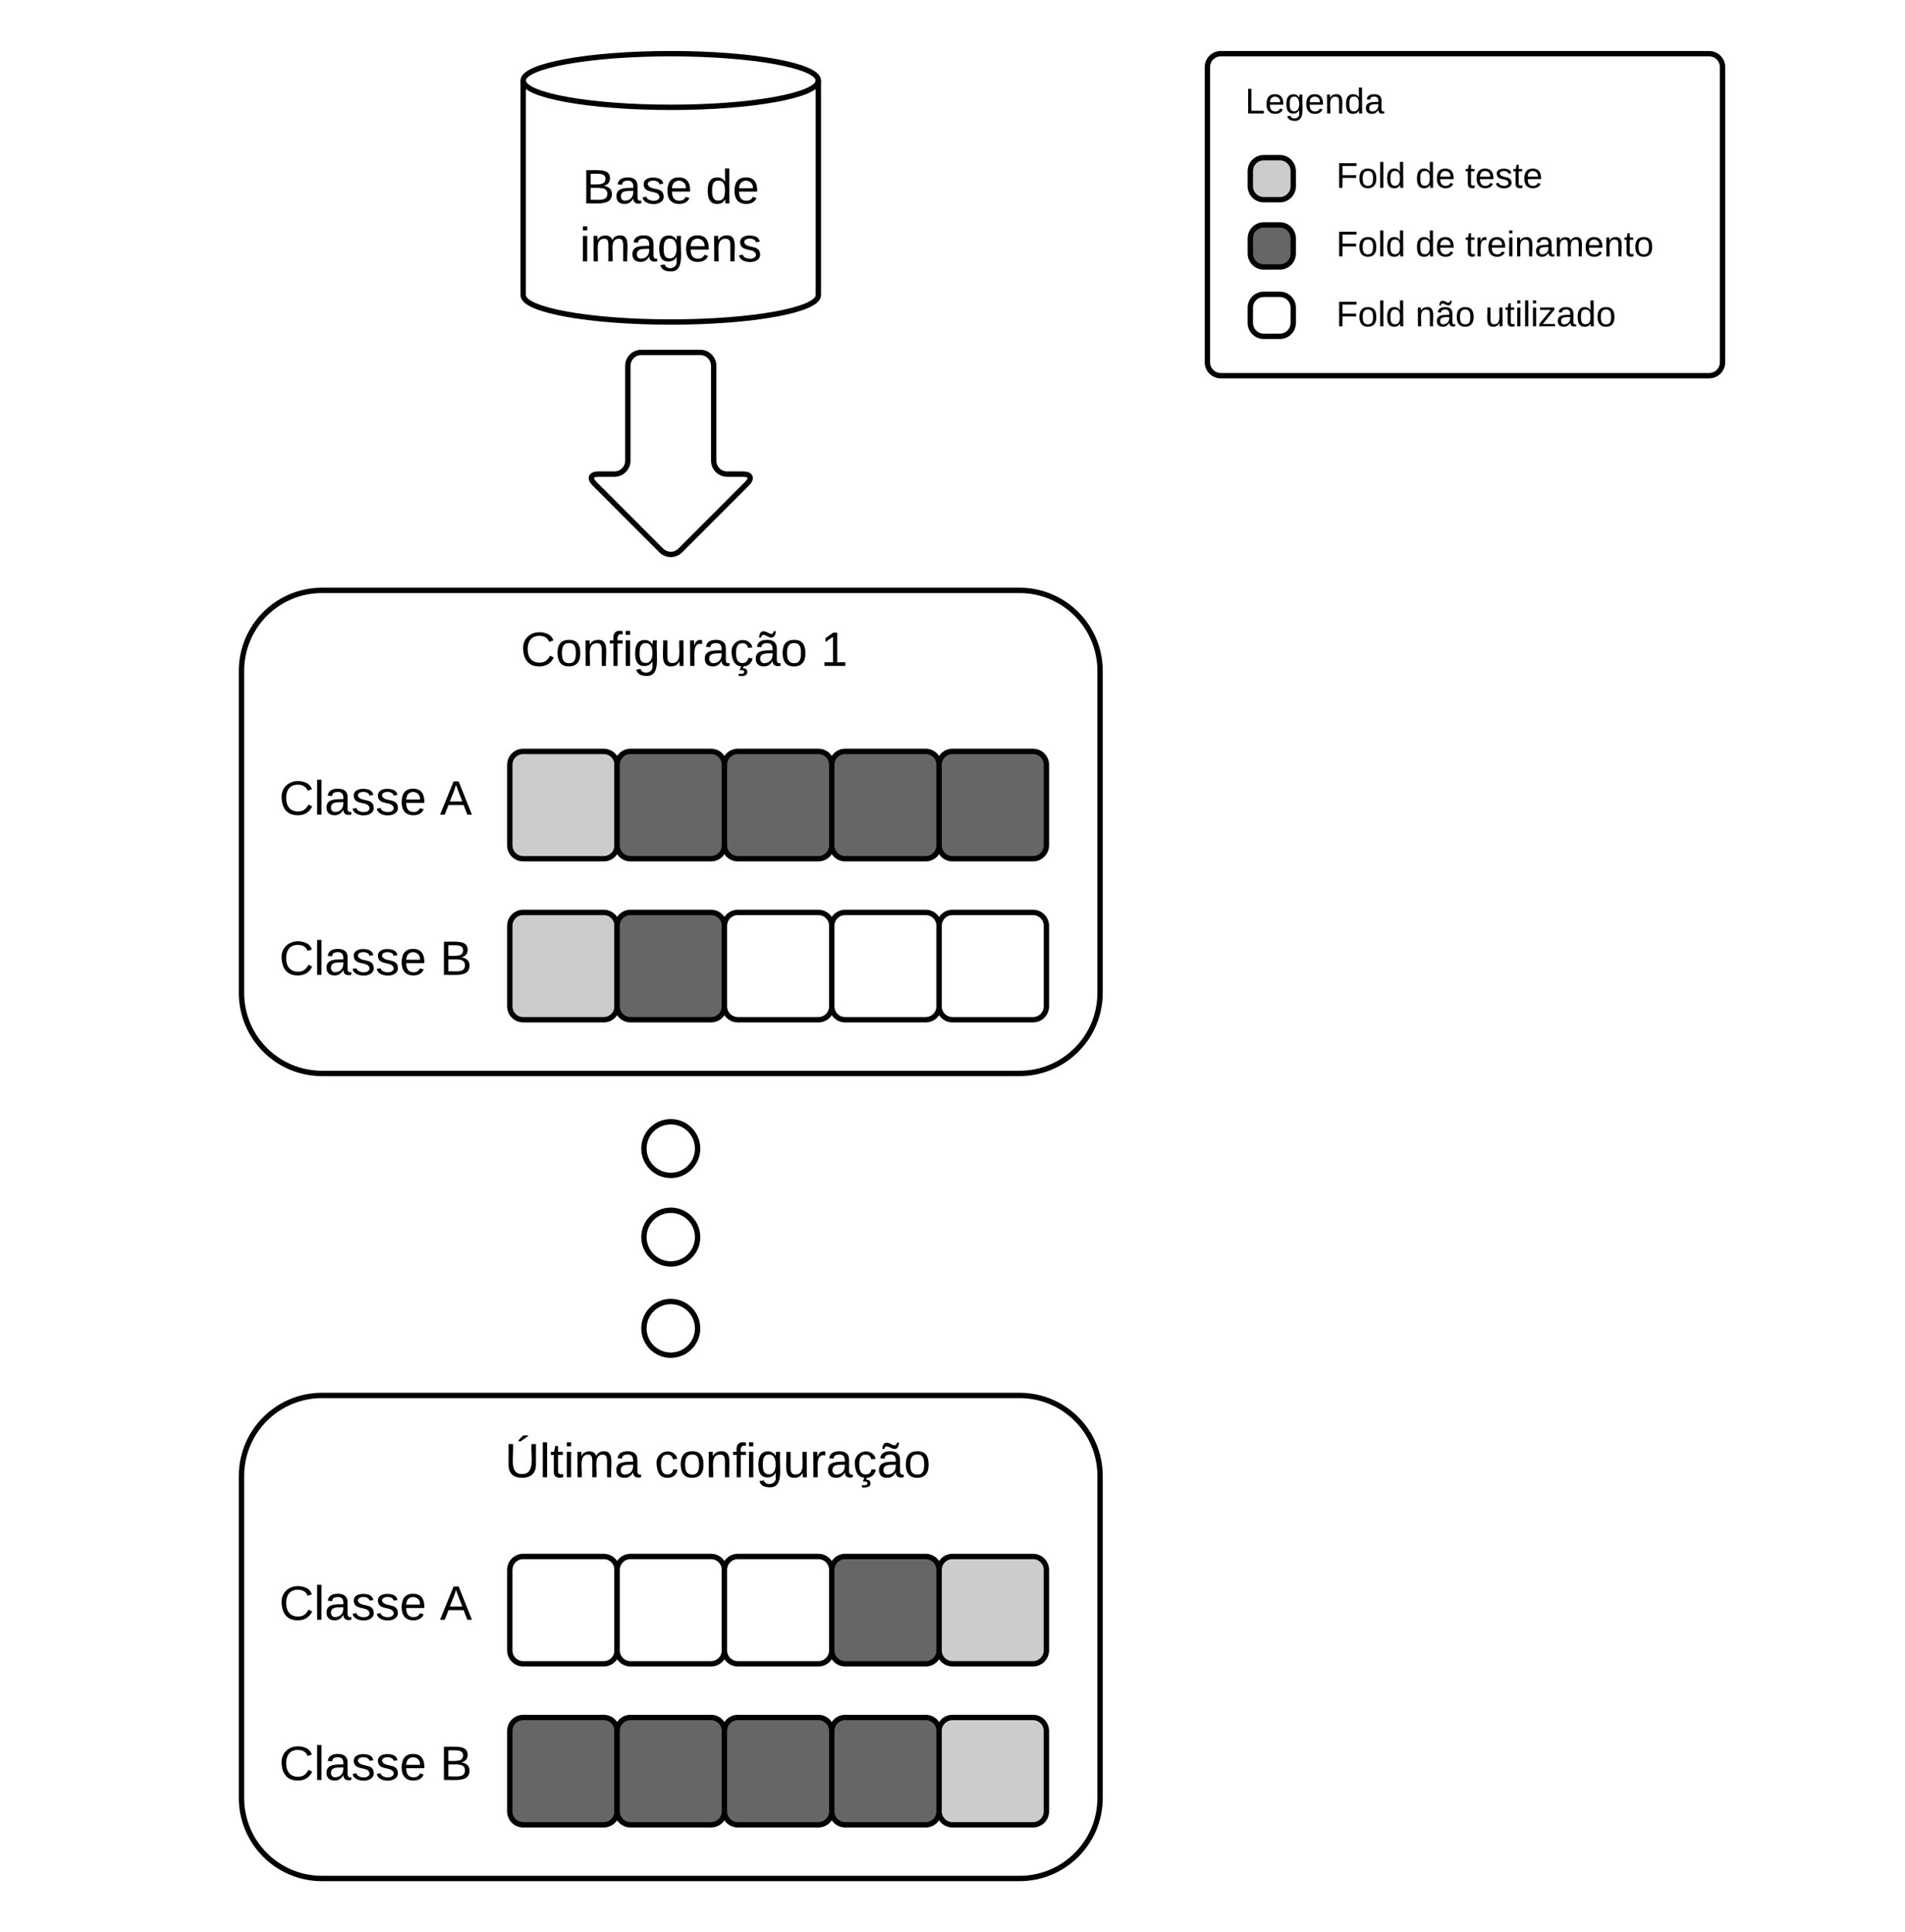 <svg xmlns="http://www.w3.org/2000/svg" xmlns:xlink="http://www.w3.org/1999/xlink" width="710" height="720"><g transform="translate(-30 -20)"><path d="M335 130c0 5.52-24.62 10-55 10s-55-4.48-55-10V50c0-5.52 24.62-10 55-10s55 4.48 55 10z" stroke="#000" stroke-width="2" fill="#fff"/><path d="M335 50c0 5.52-24.62 10-55 10s-55-4.48-55-10" stroke="#000" stroke-width="2" fill="none"/><use xlink:href="#a" transform="matrix(1,0,0,1,225,65) translate(22.005 30.806)"/><use xlink:href="#b" transform="matrix(1,0,0,1,225,65) translate(68.005 30.806)"/><use xlink:href="#c" transform="matrix(1,0,0,1,225,65) translate(21.055 52.406)"/><path d="M220 305c0-2.76 2.24-5 5-5h30c2.76 0 5 2.24 5 5v30c0 2.76-2.24 5-5 5h-30c-2.76 0-5-2.24-5-5z" stroke="#000" stroke-width="2" fill="#ccc"/><use xlink:href="#d" transform="matrix(1,0,0,1,220,300) translate(20.005 24.4)"/><path d="M260 305c0-2.76 2.24-5 5-5h30c2.76 0 5 2.24 5 5v30c0 2.76-2.24 5-5 5h-30c-2.76 0-5-2.24-5-5z" stroke="#000" stroke-width="2" fill="#666"/><use xlink:href="#d" transform="matrix(1,0,0,1,260,300) translate(20.005 24.4)"/><path d="M300 305c0-2.76 2.24-5 5-5h30c2.76 0 5 2.24 5 5v30c0 2.76-2.24 5-5 5h-30c-2.76 0-5-2.24-5-5z" stroke="#000" stroke-width="2" fill="#666"/><use xlink:href="#d" transform="matrix(1,0,0,1,300,300) translate(20.005 24.4)"/><path d="M340 305c0-2.76 2.24-5 5-5h30c2.76 0 5 2.24 5 5v30c0 2.76-2.24 5-5 5h-30c-2.76 0-5-2.24-5-5z" stroke="#000" stroke-width="2" fill="#666"/><use xlink:href="#d" transform="matrix(1,0,0,1,340,300) translate(20.005 24.4)"/><path d="M380 305c0-2.76 2.24-5 5-5h30c2.76 0 5 2.24 5 5v30c0 2.76-2.24 5-5 5h-30c-2.76 0-5-2.24-5-5z" stroke="#000" stroke-width="2" fill="#666"/><use xlink:href="#d" transform="matrix(1,0,0,1,380,300) translate(20.005 24.4)"/><path d="M220 365c0-2.76 2.24-5 5-5h30c2.76 0 5 2.24 5 5v30c0 2.76-2.24 5-5 5h-30c-2.76 0-5-2.24-5-5z" stroke="#000" stroke-width="2" fill="#ccc"/><use xlink:href="#d" transform="matrix(1,0,0,1,220,360) translate(20.005 24.4)"/><path d="M260 365c0-2.76 2.24-5 5-5h30c2.76 0 5 2.24 5 5v30c0 2.76-2.24 5-5 5h-30c-2.76 0-5-2.24-5-5z" stroke="#000" stroke-width="2" fill="#666"/><use xlink:href="#d" transform="matrix(1,0,0,1,260,360) translate(20.005 24.4)"/><path d="M300 365c0-2.76 2.24-5 5-5h30c2.76 0 5 2.24 5 5v30c0 2.76-2.24 5-5 5h-30c-2.76 0-5-2.24-5-5z" stroke="#000" stroke-width="2" fill="#fff"/><use xlink:href="#d" transform="matrix(1,0,0,1,300,360) translate(20.005 24.4)"/><path d="M340 365c0-2.76 2.24-5 5-5h30c2.76 0 5 2.24 5 5v30c0 2.76-2.24 5-5 5h-30c-2.76 0-5-2.24-5-5z" stroke="#000" stroke-width="2" fill="#fff"/><use xlink:href="#d" transform="matrix(1,0,0,1,340,360) translate(20.005 24.4)"/><path d="M380 365c0-2.76 2.24-5 5-5h30c2.76 0 5 2.24 5 5v30c0 2.76-2.24 5-5 5h-30c-2.76 0-5-2.24-5-5z" stroke="#000" stroke-width="2" fill="#fff"/><use xlink:href="#d" transform="matrix(1,0,0,1,380,360) translate(20.005 24.4)"/><path d="M220 605c0-2.76 2.24-5 5-5h30c2.76 0 5 2.24 5 5v30c0 2.76-2.24 5-5 5h-30c-2.76 0-5-2.24-5-5z" stroke="#000" stroke-width="2" fill="#fff"/><use xlink:href="#d" transform="matrix(1,0,0,1,220,600) translate(20.005 24.4)"/><path d="M260 605c0-2.76 2.24-5 5-5h30c2.76 0 5 2.24 5 5v30c0 2.76-2.24 5-5 5h-30c-2.76 0-5-2.24-5-5z" stroke="#000" stroke-width="2" fill="#fff"/><use xlink:href="#d" transform="matrix(1,0,0,1,260,600) translate(20.005 24.4)"/><path d="M300 605c0-2.76 2.24-5 5-5h30c2.76 0 5 2.24 5 5v30c0 2.76-2.24 5-5 5h-30c-2.76 0-5-2.24-5-5z" stroke="#000" stroke-width="2" fill="#fff"/><use xlink:href="#d" transform="matrix(1,0,0,1,300,600) translate(20.005 24.4)"/><path d="M340 605c0-2.76 2.24-5 5-5h30c2.76 0 5 2.24 5 5v30c0 2.76-2.24 5-5 5h-30c-2.76 0-5-2.24-5-5z" stroke="#000" stroke-width="2" fill="#666"/><use xlink:href="#d" transform="matrix(1,0,0,1,340,600) translate(20.005 24.4)"/><path d="M380 605c0-2.76 2.24-5 5-5h30c2.76 0 5 2.24 5 5v30c0 2.76-2.24 5-5 5h-30c-2.76 0-5-2.24-5-5z" stroke="#000" stroke-width="2" fill="#ccc"/><use xlink:href="#d" transform="matrix(1,0,0,1,380,600) translate(20.005 24.4)"/><path d="M220 665c0-2.76 2.24-5 5-5h30c2.76 0 5 2.24 5 5v30c0 2.76-2.24 5-5 5h-30c-2.76 0-5-2.24-5-5z" stroke="#000" stroke-width="2" fill="#666"/><use xlink:href="#d" transform="matrix(1,0,0,1,220,660) translate(20.005 24.4)"/><path d="M260 665c0-2.76 2.24-5 5-5h30c2.76 0 5 2.24 5 5v30c0 2.76-2.24 5-5 5h-30c-2.76 0-5-2.24-5-5z" stroke="#000" stroke-width="2" fill="#666"/><use xlink:href="#d" transform="matrix(1,0,0,1,260,660) translate(20.005 24.4)"/><path d="M300 665c0-2.76 2.24-5 5-5h30c2.76 0 5 2.24 5 5v30c0 2.76-2.24 5-5 5h-30c-2.76 0-5-2.24-5-5z" stroke="#000" stroke-width="2" fill="#666"/><use xlink:href="#d" transform="matrix(1,0,0,1,300,660) translate(20.005 24.4)"/><path d="M340 665c0-2.76 2.24-5 5-5h30c2.76 0 5 2.24 5 5v30c0 2.76-2.24 5-5 5h-30c-2.76 0-5-2.24-5-5z" stroke="#000" stroke-width="2" fill="#666"/><use xlink:href="#d" transform="matrix(1,0,0,1,340,660) translate(20.005 24.4)"/><path d="M380 665c0-2.76 2.24-5 5-5h30c2.76 0 5 2.24 5 5v30c0 2.76-2.24 5-5 5h-30c-2.76 0-5-2.24-5-5z" stroke="#000" stroke-width="2" fill="#ccc"/><use xlink:href="#d" transform="matrix(1,0,0,1,380,660) translate(20.005 24.4)"/><path d="M496 134.67c0-2.76 2.24-5 5-5h6c2.76 0 5 2.24 5 5v5.66c0 2.76-2.24 5-5 5h-6c-2.76 0-5-2.24-5-5z" stroke="#000" stroke-width="2" fill="#fff"/><path d="M496 83.75c0-2.76 2.24-5 5-5h6c2.76 0 5 2.24 5 5v5.67c0 2.76-2.24 5-5 5h-6c-2.76 0-5-2.24-5-5z" stroke="#000" stroke-width="2" fill="#ccc"/><path d="M496 108.82c0-2.76 2.24-5 5-5h6c2.76 0 5 2.24 5 5v5.66c0 2.76-2.24 5-5 5h-6c-2.76 0-5-2.24-5-5z" stroke="#000" stroke-width="2" fill="#666"/><path d="M528 135.45c0-2.76 2.24-5 5-5h182c2.76 0 5 2.24 5 5v6.92c0 2.76-2.24 5-5 5H533c-2.76 0-5-2.24-5-5z" fill="none"/><use xlink:href="#e" transform="matrix(1,0,0,1,528,130.45) translate(0 11.167)"/><use xlink:href="#f" transform="matrix(1,0,0,1,528,130.45) translate(29.556 11.167)"/><use xlink:href="#g" transform="matrix(1,0,0,1,528,130.45) translate(55.481 11.167)"/><path d="M528 83.83c0-2.76 2.24-5 5-5h182c2.76 0 5 2.24 5 5v6.92c0 2.76-2.24 5-5 5H533c-2.76 0-5-2.24-5-5z" fill="none"/><use xlink:href="#e" transform="matrix(1,0,0,1,528,78.828) translate(0 11.167)"/><use xlink:href="#h" transform="matrix(1,0,0,1,528,78.828) translate(29.556 11.167)"/><use xlink:href="#i" transform="matrix(1,0,0,1,528,78.828) translate(48.074 11.167)"/><path d="M528 109.37c0-2.77 2.24-5 5-5h182c2.76 0 5 2.23 5 5v6.92c0 2.75-2.24 5-5 5H533c-2.76 0-5-2.25-5-5z" fill="none"/><use xlink:href="#e" transform="matrix(1,0,0,1,528,104.365) translate(0 11.167)"/><use xlink:href="#h" transform="matrix(1,0,0,1,528,104.365) translate(29.556 11.167)"/><use xlink:href="#j" transform="matrix(1,0,0,1,528,104.365) translate(48.074 11.167)"/><path d="M480 45c0-2.76 2.24-5 5-5h182c2.76 0 5 2.24 5 5v110c0 2.76-2.24 5-5 5H485c-2.76 0-5-2.24-5-5z" stroke="#000" stroke-width="2" fill="none"/><path d="M290 448c0 5.52-4.48 10-10 10s-10-4.48-10-10 4.48-10 10-10 10 4.48 10 10zM290 481c0 5.52-4.48 10-10 10s-10-4.48-10-10 4.48-10 10-10 10 4.48 10 10zM290 515c0 5.52-4.48 10-10 10s-10-4.48-10-10 4.48-10 10-10 10 4.48 10 10z" stroke="#000" stroke-width="2" fill="#fff"/><path d="M50 305c0-2.76 2.24-5 5-5h230c2.76 0 5 2.24 5 5v30c0 2.76-2.24 5-5 5H55c-2.76 0-5-2.24-5-5z" fill="none"/><use xlink:href="#k" transform="matrix(1,0,0,1,50,300) translate(84.05 23.6)"/><use xlink:href="#l" transform="matrix(1,0,0,1,50,300) translate(143.95 23.6)"/><path d="M50 364.2c0-2.76 2.24-5 5-5h230c2.76 0 5 2.24 5 5V395c0 2.76-2.24 5-5 5H55c-2.76 0-5-2.24-5-5z" fill="none"/><use xlink:href="#k" transform="matrix(1,0,0,1,50,359.2) translate(84.05 24.1)"/><use xlink:href="#m" transform="matrix(1,0,0,1,50,359.2) translate(143.95 24.1)"/><path d="M50 605c0-2.76 2.24-5 5-5h230c2.76 0 5 2.24 5 5v30c0 2.76-2.24 5-5 5H55c-2.76 0-5-2.24-5-5z" fill="none"/><use xlink:href="#k" transform="matrix(1,0,0,1,50,600) translate(84.05 23.6)"/><use xlink:href="#l" transform="matrix(1,0,0,1,50,600) translate(143.95 23.6)"/><path d="M50 664.2c0-2.76 2.24-5 5-5h230c2.76 0 5 2.24 5 5V695c0 2.76-2.24 5-5 5H55c-2.76 0-5-2.24-5-5z" fill="none"/><use xlink:href="#k" transform="matrix(1,0,0,1,50,659.2) translate(84.05 24.1)"/><use xlink:href="#m" transform="matrix(1,0,0,1,50,659.2) translate(143.95 24.1)"/><path d="M410 240c16.57 0 30 13.43 30 30v120c0 16.57-13.43 30-30 30H150c-16.57 0-30-13.43-30-30V270c0-16.57 13.43-30 30-30zM410 540c16.57 0 30 13.43 30 30v120c0 16.57-13.43 30-30 30H150c-16.57 0-30-13.43-30-30V570c0-16.57 13.43-30 30-30z" stroke="#000" stroke-width="2" fill="none"/><g><path d="M291 151.33c2.76 0 5 2.24 5 5v35.34c0 2.76 2.24 5 5 5h6c2.76 0 3.42 1.58 1.46 3.53l-24.92 24.93c-1.96 1.95-5.12 1.95-7.08 0l-24.92-24.93c-1.96-1.95-1.3-3.53 1.46-3.53h6c2.76 0 5-2.24 5-5v-35.34c0-2.76 2.24-5 5-5z" stroke="#000" stroke-width="2" fill="#fff"/></g><g><use xlink:href="#d" transform="matrix(1,0,0,1,248,151.333) translate(32.005 43.65)"/></g><path d="M480 53.6c0-2.75 2.24-5 5-5h70c2.76 0 5 2.25 5 5v11.6c0 2.77-2.24 5-5 5h-70c-2.76 0-5-2.23-5-5z" fill="none"/><g><use xlink:href="#n" transform="matrix(1,0,0,1,480,48.612) translate(14.074 13.667)"/></g><path d="M215 258.53c0-2.76 2.24-5 5-5h130c2.76 0 5 2.24 5 5v11.6c0 2.76-2.24 5-5 5H220c-2.76 0-5-2.24-5-5z" fill="none"/><g><use xlink:href="#o" transform="matrix(1,0,0,1,215,253.533) translate(9.075 14.6)"/><use xlink:href="#p" transform="matrix(1,0,0,1,215,253.533) translate(120.925 14.6)"/></g><path d="M215 557.4c0-2.76 2.24-5 5-5h155c2.76 0 5 2.24 5 5v18.4c0 2.76-2.24 5-5 5H220c-2.76 0-5-2.24-5-5z" fill="none"/><g><use xlink:href="#q" transform="matrix(1,0,0,1,215,552.4) translate(3.15 18.1)"/><use xlink:href="#r" transform="matrix(1,0,0,1,215,552.4) translate(58.95 18.1)"/></g><defs><path d="M160-131c35 5 61 23 61 61C221 17 115-2 30 0v-248c76 3 177-17 177 60 0 33-19 50-47 57zm-97-11c50-1 110 9 110-42 0-47-63-36-110-37v79zm0 115c55-2 124 14 124-45 0-56-70-42-124-44v89" id="s"/><path d="M141-36C126-15 110 5 73 4 37 3 15-17 15-53c-1-64 63-63 125-63 3-35-9-54-41-54-24 1-41 7-42 31l-33-3c5-37 33-52 76-52 45 0 72 20 72 64v82c-1 20 7 32 28 27v20c-31 9-61-2-59-35zM48-53c0 20 12 33 32 33 41-3 63-29 60-74-43 2-92-5-92 41" id="t"/><path d="M135-143c-3-34-86-38-87 0 15 53 115 12 119 90S17 21 10-45l28-5c4 36 97 45 98 0-10-56-113-15-118-90-4-57 82-63 122-42 12 7 21 19 24 35" id="u"/><path d="M100-194c63 0 86 42 84 106H49c0 40 14 67 53 68 26 1 43-12 49-29l28 8c-11 28-37 45-77 45C44 4 14-33 15-96c1-61 26-98 85-98zm52 81c6-60-76-77-97-28-3 7-6 17-6 28h103" id="v"/><g id="a"><use transform="matrix(0.05,0,0,0.05,0,0)" xlink:href="#s"/><use transform="matrix(0.05,0,0,0.05,12,0)" xlink:href="#t"/><use transform="matrix(0.05,0,0,0.05,22,0)" xlink:href="#u"/><use transform="matrix(0.05,0,0,0.05,31,0)" xlink:href="#v"/></g><path d="M85-194c31 0 48 13 60 33l-1-100h32l1 261h-30c-2-10 0-23-3-31C134-8 116 4 85 4 32 4 16-35 15-94c0-66 23-100 70-100zm9 24c-40 0-46 34-46 75 0 40 6 74 45 74 42 0 51-32 51-76 0-42-9-74-50-73" id="w"/><g id="b"><use transform="matrix(0.05,0,0,0.05,0,0)" xlink:href="#w"/><use transform="matrix(0.05,0,0,0.05,10,0)" xlink:href="#v"/></g><path d="M24-231v-30h32v30H24zM24 0v-190h32V0H24" id="x"/><path d="M210-169c-67 3-38 105-44 169h-31v-121c0-29-5-50-35-48C34-165 62-65 56 0H25l-1-190h30c1 10-1 24 2 32 10-44 99-50 107 0 11-21 27-35 58-36 85-2 47 119 55 194h-31v-121c0-29-5-49-35-48" id="y"/><path d="M177-190C167-65 218 103 67 71c-23-6-38-20-44-43l32-5c15 47 100 32 89-28v-30C133-14 115 1 83 1 29 1 15-40 15-95c0-56 16-97 71-98 29-1 48 16 59 35 1-10 0-23 2-32h30zM94-22c36 0 50-32 50-73 0-42-14-75-50-75-39 0-46 34-46 75s6 73 46 73" id="z"/><path d="M117-194c89-4 53 116 60 194h-32v-121c0-31-8-49-39-48C34-167 62-67 57 0H25l-1-190h30c1 10-1 24 2 32 11-22 29-35 61-36" id="A"/><g id="c"><use transform="matrix(0.05,0,0,0.05,0,0)" xlink:href="#x"/><use transform="matrix(0.05,0,0,0.05,3.95,0)" xlink:href="#y"/><use transform="matrix(0.05,0,0,0.05,18.9,0)" xlink:href="#t"/><use transform="matrix(0.05,0,0,0.05,28.9,0)" xlink:href="#z"/><use transform="matrix(0.05,0,0,0.05,38.9,0)" xlink:href="#v"/><use transform="matrix(0.05,0,0,0.05,48.9,0)" xlink:href="#A"/><use transform="matrix(0.05,0,0,0.05,58.9,0)" xlink:href="#u"/></g><path d="M63-220v92h138v28H63V0H30v-248h175v28H63" id="B"/><path d="M100-194c62-1 85 37 85 99 1 63-27 99-86 99S16-35 15-95c0-66 28-99 85-99zM99-20c44 1 53-31 53-75 0-43-8-75-51-75s-53 32-53 75 10 74 51 75" id="C"/><path d="M24 0v-261h32V0H24" id="D"/><g id="e"><use transform="matrix(0.037,0,0,0.037,0,0)" xlink:href="#B"/><use transform="matrix(0.037,0,0,0.037,8.111,0)" xlink:href="#C"/><use transform="matrix(0.037,0,0,0.037,15.519,0)" xlink:href="#D"/><use transform="matrix(0.037,0,0,0.037,18.444,0)" xlink:href="#w"/></g><path d="M141-36C126-15 110 5 73 4 37 3 15-17 15-53c-1-64 63-63 125-63 3-35-9-54-41-54-24 1-41 7-42 31l-33-3c5-37 33-52 76-52 45 0 72 20 72 64v82c-1 20 7 32 28 27v20c-31 9-61-2-59-35zM48-53c0 20 12 33 32 33 41-3 63-29 60-74-43 2-92-5-92 41zm117-205c-3 23-9 48-36 47-26-1-65-44-74 0H39c4-23 8-48 36-47s64 44 74 0h16" id="E"/><g id="f"><use transform="matrix(0.037,0,0,0.037,0,0)" xlink:href="#A"/><use transform="matrix(0.037,0,0,0.037,7.407,0)" xlink:href="#E"/><use transform="matrix(0.037,0,0,0.037,14.815,0)" xlink:href="#C"/></g><path d="M84 4C-5 8 30-112 23-190h32v120c0 31 7 50 39 49 72-2 45-101 50-169h31l1 190h-30c-1-10 1-25-2-33-11 22-28 36-60 37" id="F"/><path d="M59-47c-2 24 18 29 38 22v24C64 9 27 4 27-40v-127H5v-23h24l9-43h21v43h35v23H59v120" id="G"/><path d="M9 0v-24l116-142H16v-24h144v24L44-24h123V0H9" id="H"/><g id="g"><use transform="matrix(0.037,0,0,0.037,0,0)" xlink:href="#F"/><use transform="matrix(0.037,0,0,0.037,7.407,0)" xlink:href="#G"/><use transform="matrix(0.037,0,0,0.037,11.111,0)" xlink:href="#x"/><use transform="matrix(0.037,0,0,0.037,14.037,0)" xlink:href="#D"/><use transform="matrix(0.037,0,0,0.037,16.963,0)" xlink:href="#x"/><use transform="matrix(0.037,0,0,0.037,19.889,0)" xlink:href="#H"/><use transform="matrix(0.037,0,0,0.037,26.556,0)" xlink:href="#t"/><use transform="matrix(0.037,0,0,0.037,33.963,0)" xlink:href="#w"/><use transform="matrix(0.037,0,0,0.037,41.37,0)" xlink:href="#C"/></g><g id="h"><use transform="matrix(0.037,0,0,0.037,0,0)" xlink:href="#w"/><use transform="matrix(0.037,0,0,0.037,7.407,0)" xlink:href="#v"/></g><g id="i"><use transform="matrix(0.037,0,0,0.037,0,0)" xlink:href="#G"/><use transform="matrix(0.037,0,0,0.037,3.704,0)" xlink:href="#v"/><use transform="matrix(0.037,0,0,0.037,11.111,0)" xlink:href="#u"/><use transform="matrix(0.037,0,0,0.037,17.778,0)" xlink:href="#G"/><use transform="matrix(0.037,0,0,0.037,21.481,0)" xlink:href="#v"/></g><path d="M114-163C36-179 61-72 57 0H25l-1-190h30c1 12-1 29 2 39 6-27 23-49 58-41v29" id="I"/><g id="j"><use transform="matrix(0.037,0,0,0.037,0,0)" xlink:href="#G"/><use transform="matrix(0.037,0,0,0.037,3.704,0)" xlink:href="#I"/><use transform="matrix(0.037,0,0,0.037,8.111,0)" xlink:href="#v"/><use transform="matrix(0.037,0,0,0.037,15.519,0)" xlink:href="#x"/><use transform="matrix(0.037,0,0,0.037,18.444,0)" xlink:href="#A"/><use transform="matrix(0.037,0,0,0.037,25.852,0)" xlink:href="#t"/><use transform="matrix(0.037,0,0,0.037,33.259,0)" xlink:href="#y"/><use transform="matrix(0.037,0,0,0.037,44.333,0)" xlink:href="#v"/><use transform="matrix(0.037,0,0,0.037,51.741,0)" xlink:href="#A"/><use transform="matrix(0.037,0,0,0.037,59.148,0)" xlink:href="#G"/><use transform="matrix(0.037,0,0,0.037,62.852,0)" xlink:href="#C"/></g><path d="M212-179c-10-28-35-45-73-45-59 0-87 40-87 99 0 60 29 101 89 101 43 0 62-24 78-52l27 14C228-24 195 4 139 4 59 4 22-46 18-125c-6-104 99-153 187-111 19 9 31 26 39 46" id="J"/><g id="k"><use transform="matrix(0.05,0,0,0.05,0,0)" xlink:href="#J"/><use transform="matrix(0.05,0,0,0.05,12.95,0)" xlink:href="#D"/><use transform="matrix(0.05,0,0,0.05,16.9,0)" xlink:href="#t"/><use transform="matrix(0.05,0,0,0.05,26.9,0)" xlink:href="#u"/><use transform="matrix(0.05,0,0,0.05,35.9,0)" xlink:href="#u"/><use transform="matrix(0.05,0,0,0.05,44.9,0)" xlink:href="#v"/></g><path d="M205 0l-28-72H64L36 0H1l101-248h38L239 0h-34zm-38-99l-47-123c-12 45-31 82-46 123h93" id="K"/><use transform="matrix(0.05,0,0,0.05,0,0)" xlink:href="#K" id="l"/><use transform="matrix(0.05,0,0,0.05,0,0)" xlink:href="#s" id="m"/><path d="M30 0v-248h33v221h125V0H30" id="L"/><g id="n"><use transform="matrix(0.037,0,0,0.037,0,0)" xlink:href="#L"/><use transform="matrix(0.037,0,0,0.037,7.407,0)" xlink:href="#v"/><use transform="matrix(0.037,0,0,0.037,14.815,0)" xlink:href="#z"/><use transform="matrix(0.037,0,0,0.037,22.222,0)" xlink:href="#v"/><use transform="matrix(0.037,0,0,0.037,29.63,0)" xlink:href="#A"/><use transform="matrix(0.037,0,0,0.037,37.037,0)" xlink:href="#w"/><use transform="matrix(0.037,0,0,0.037,44.444,0)" xlink:href="#t"/></g><path d="M101-234c-31-9-42 10-38 44h38v23H63V0H32v-167H5v-23h27c-7-52 17-82 69-68v24" id="M"/><path d="M96-169c-40 0-48 33-48 73s9 75 48 75c24 0 41-14 43-38l32 2c-6 37-31 61-74 61-59 0-76-41-82-99-10-93 101-131 147-64 4 7 5 14 7 22l-32 3c-4-21-16-35-41-35zm3 187c19-1 33 8 33 26 0 31-30 33-64 32V58c18 2 39 4 41-13 1-15-18-13-34-13L87 0h19" id="N"/><g id="o"><use transform="matrix(0.05,0,0,0.05,0,0)" xlink:href="#J"/><use transform="matrix(0.05,0,0,0.05,12.95,0)" xlink:href="#C"/><use transform="matrix(0.05,0,0,0.05,22.95,0)" xlink:href="#A"/><use transform="matrix(0.05,0,0,0.05,32.95,0)" xlink:href="#M"/><use transform="matrix(0.05,0,0,0.05,37.95,0)" xlink:href="#x"/><use transform="matrix(0.05,0,0,0.05,41.9,0)" xlink:href="#z"/><use transform="matrix(0.05,0,0,0.05,51.9,0)" xlink:href="#F"/><use transform="matrix(0.05,0,0,0.05,61.9,0)" xlink:href="#I"/><use transform="matrix(0.05,0,0,0.05,67.85,0)" xlink:href="#t"/><use transform="matrix(0.05,0,0,0.05,77.85,0)" xlink:href="#N"/><use transform="matrix(0.05,0,0,0.05,86.85,0)" xlink:href="#E"/><use transform="matrix(0.05,0,0,0.05,96.85,0)" xlink:href="#C"/></g><path d="M27 0v-27h64v-190l-56 39v-29l58-41h29v221h61V0H27" id="O"/><use transform="matrix(0.05,0,0,0.05,0,0)" xlink:href="#O" id="p"/><path d="M99-269c9-18 26-28 38-43h37v5l-55 38H99zM232-93c-1 65-40 97-104 97C67 4 28-28 28-90v-158h33c8 89-33 224 67 224 102 0 64-133 71-224h33v155" id="P"/><g id="q"><use transform="matrix(0.05,0,0,0.05,0,0)" xlink:href="#P"/><use transform="matrix(0.05,0,0,0.05,12.95,0)" xlink:href="#D"/><use transform="matrix(0.05,0,0,0.05,16.9,0)" xlink:href="#G"/><use transform="matrix(0.05,0,0,0.05,21.9,0)" xlink:href="#x"/><use transform="matrix(0.05,0,0,0.05,25.85,0)" xlink:href="#y"/><use transform="matrix(0.05,0,0,0.05,40.8,0)" xlink:href="#t"/></g><path d="M96-169c-40 0-48 33-48 73s9 75 48 75c24 0 41-14 43-38l32 2c-6 37-31 61-74 61-59 0-76-41-82-99-10-93 101-131 147-64 4 7 5 14 7 22l-32 3c-4-21-16-35-41-35" id="Q"/><g id="r"><use transform="matrix(0.05,0,0,0.05,0,0)" xlink:href="#Q"/><use transform="matrix(0.05,0,0,0.05,9,0)" xlink:href="#C"/><use transform="matrix(0.05,0,0,0.05,19,0)" xlink:href="#A"/><use transform="matrix(0.05,0,0,0.05,29,0)" xlink:href="#M"/><use transform="matrix(0.05,0,0,0.05,34,0)" xlink:href="#x"/><use transform="matrix(0.05,0,0,0.05,37.95,0)" xlink:href="#z"/><use transform="matrix(0.05,0,0,0.05,47.95,0)" xlink:href="#F"/><use transform="matrix(0.05,0,0,0.05,57.95,0)" xlink:href="#I"/><use transform="matrix(0.05,0,0,0.05,63.9,0)" xlink:href="#t"/><use transform="matrix(0.05,0,0,0.05,73.9,0)" xlink:href="#N"/><use transform="matrix(0.05,0,0,0.05,82.9,0)" xlink:href="#E"/><use transform="matrix(0.05,0,0,0.05,92.9,0)" xlink:href="#C"/></g></defs></g></svg>